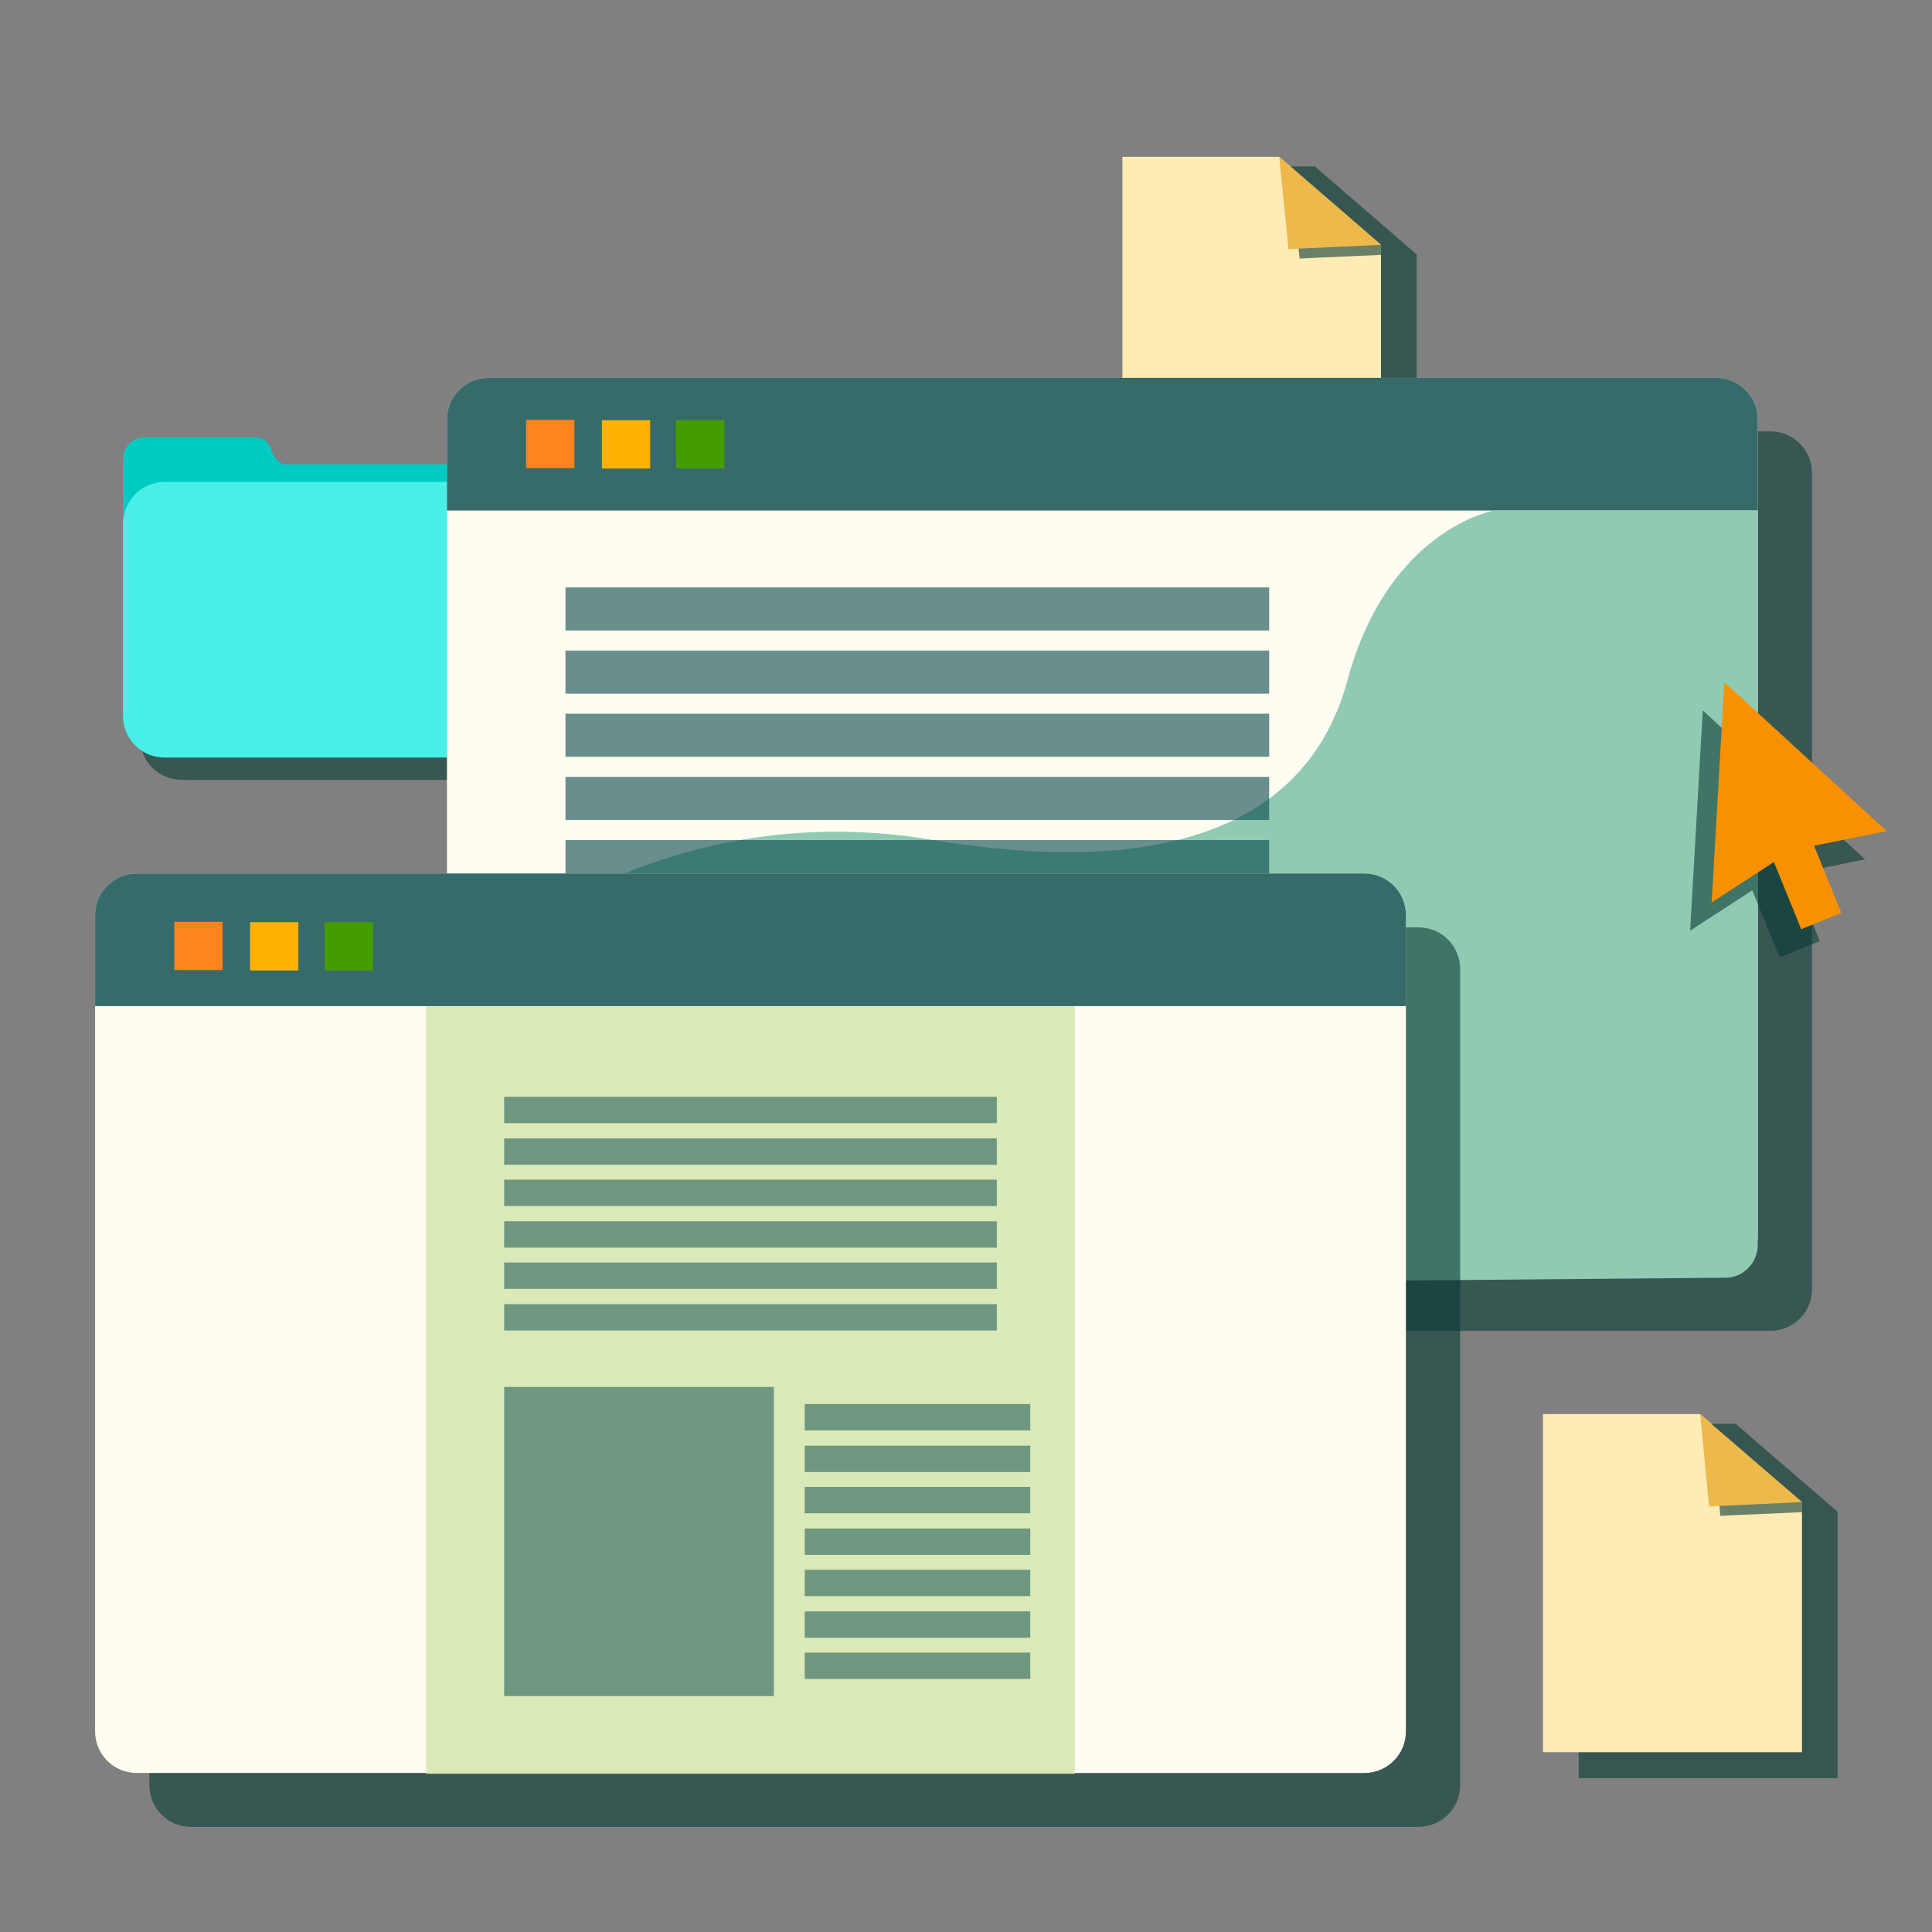 <?xml version="1.0" encoding="utf-8"?>
<!-- Generator: Adobe Illustrator 28.0.0, SVG Export Plug-In . SVG Version: 6.00 Build 0)  -->
<svg version="1.1" id="Lag_1" xmlns="http://www.w3.org/2000/svg" xmlns:xlink="http://www.w3.org/1999/xlink" x="0px" y="0px"
	 viewBox="0 0 520 520" style="enable-background:new 0 0 520 520;" xml:space="preserve">
<rect x="0" y="0" width="520" height="520" fill="#808080" stroke="none"/>
<style type="text/css">
	.st0{opacity:0.6;fill:#083B34;enable-background:new    ;}
	.st1{fill:#FFEBB4;}
	.st2{fill:#ECB94A;}
	.st3{opacity:0.6;}
	.st4{fill:#083B34;}
	.st5{fill:#00CBC3;}
	.st6{fill:#48EFE7;}
	.st7{fill:#FFFCF2;}
	.st8{opacity:0.8;fill:#044749;enable-background:new    ;}
	.st9{fill:#FF831F;}
	.st10{fill:#FFB300;}
	.st11{fill:#449C00;}
	.st12{fill:#90CAB3;}
	.st13{opacity:0.6;fill:#044749;enable-background:new    ;}
	.st14{fill:#DAE9B8;}
	.st15{opacity:0.5;fill:#044749;enable-background:new    ;}
	.st16{fill:#F79100;}
</style>
<g>
	<polygon class="st0" points="381.3,68.5 381.3,140.2 311.6,140.2 311.6,44.8 353.9,44.8 356.9,47.4 357.5,47.9 381.2,68.4 	"/>
	<polygon class="st1" points="371.7,65.9 371.7,133.2 302.1,133.2 302.1,42.2 344.3,42.2 347.3,44.8 347.9,45.3 371.6,65.8 	"/>
	<polygon class="st0" points="371.7,65.9 371.7,68.6 353.7,69.4 349.8,69.6 349.5,66.9 347.3,44.8 347.9,45.3 371.6,65.8 	"/>
	<polygon class="st2" points="371.7,65.9 371.6,65.9 350,66.9 349.5,66.9 346.8,67.1 344.3,42.2 347.3,44.8 347.9,45.3 371.6,65.8 	
		"/>
</g>
<g>
	<g class="st3">
		<path class="st4" d="M37.7,131H130c6.2,0,11.2,5,11.2,11.2V194c0,6.2-5,11.2-11.2,11.2H48.9c-6.2,0-11.2-5-11.2-11.2L37.7,131
			L37.7,131L37.7,131z"/>
		<path class="st4" d="M48.9,135.7H130c6.2,0,11.2,5,11.2,11.2v51.8c0,6.2-5,11.2-11.2,11.2H48.9c-6.2,0-11.2-5-11.2-11.2V147
			C37.7,140.8,42.7,135.7,48.9,135.7z"/>
	</g>
	<g>
		<path class="st5" d="M33.1,125h92.3c6.2,0,11.2,5,11.2,11.2V188c0,6.2-5,11.2-11.2,11.2H44.3c-6.2,0-11.2-5-11.2-11.2L33.1,125
			L33.1,125L33.1,125z"/>
		<path class="st6" d="M44.3,129.7h81.1c6.2,0,11.2,5,11.2,11.2v51.8c0,6.2-5,11.2-11.2,11.2H44.3c-6.2,0-11.2-5-11.2-11.2V141
			C33.1,134.8,38.1,129.7,44.3,129.7z"/>
		<path class="st5" d="M75.6,125H33.1v-1.4c0-3.3,2.6-5.9,5.9-5.9h29.3c6.2,0,3.3,5.9,8.4,7.3L75.6,125L75.6,125z"/>
	</g>
</g>
<g>
	<g class="st3">
		<path class="st4" d="M146.1,116.1h330.4c6.2,0,11.2,5,11.2,11.2v219.7c0,6.2-5,11.2-11.2,11.2H146.1c-6.2,0-11.2-5-11.2-11.2
			V127.4C134.9,121.2,139.9,116.1,146.1,116.1z"/>
	</g>
	<g>
		<g>
			<path class="st7" d="M131.5,101.7h330.4c6.2,0,11.2,5,11.2,11.2v219.7c0,6.2-5,11.2-11.2,11.2H131.5c-6.2,0-11.2-5-11.2-11.2
				V112.9C120.3,106.7,125.3,101.7,131.5,101.7z"/>
			<path class="st8" d="M131.5,101.7h330.4c6.2,0,11.2,5,11.2,11.2v24.5H120.3v-24.5C120.3,106.7,125.3,101.7,131.5,101.7
				L131.5,101.7z"/>
			<rect x="141.6" y="113" class="st9" width="13" height="13"/>
			<rect x="162" y="113.1" class="st10" width="13" height="13"/>
			<rect x="182" y="113.1" class="st11" width="13" height="13"/>
			<path class="st12" d="M120.3,265.6c0,0,50.7-52.9,130.3-39.6c60.7,10.2,101.2-2.4,112.1-43c11-40.6,39.4-45.6,39.4-45.6h71v197.7
				c0,4.8-3.9,8.8-8.7,8.8l-335.3,2.9c-4.9,0-8.9-3.9-8.9-8.8L120.3,265.6L120.3,265.6z"/>
		</g>
		<rect x="152.2" y="158.1" class="st13" width="189.4" height="11.6"/>
		<rect x="152.2" y="175.1" class="st13" width="189.4" height="11.6"/>
		<rect x="152.2" y="192.1" class="st13" width="189.4" height="11.6"/>
		<rect x="152.2" y="209.1" class="st13" width="189.4" height="11.6"/>
		<rect x="152.2" y="226.1" class="st13" width="189.4" height="11.6"/>
		<rect x="152.2" y="243.1" class="st13" width="189.4" height="11.6"/>
	</g>
</g>
<g class="st3">
	<path class="st4" d="M51.4,249.6h330.4c6.2,0,11.2,5,11.2,11.2v219.7c0,6.2-5,11.2-11.2,11.2H51.4c-6.2,0-11.2-5-11.2-11.2V260.9
		C40.2,254.6,45.2,249.6,51.4,249.6z"/>
</g>
<g>
	<path class="st7" d="M36.8,235.1h330.4c6.2,0,11.2,5,11.2,11.2v219.7c0,6.2-5,11.2-11.2,11.2H36.8c-6.2,0-11.2-5-11.2-11.2V246.4
		C25.6,240.2,30.6,235.1,36.8,235.1z"/>
	<rect x="114.7" y="270.9" class="st14" width="174.6" height="206.5"/>
	<path class="st8" d="M36.8,235.1h330.4c6.2,0,11.2,5,11.2,11.2v24.5H25.6v-24.5C25.6,240.2,30.6,235.1,36.8,235.1L36.8,235.1z"/>
	<rect x="46.9" y="248.1" class="st9" width="13" height="13"/>
	<rect x="67.3" y="248.2" class="st10" width="13" height="13"/>
	<rect x="87.4" y="248.2" class="st11" width="13" height="13"/>
	<rect x="135.7" y="295.2" class="st15" width="132.6" height="7.1"/>
	<rect x="135.7" y="306.4" class="st15" width="132.6" height="7.1"/>
	<rect x="135.7" y="317.5" class="st15" width="132.6" height="7.1"/>
	<rect x="135.7" y="328.7" class="st15" width="132.6" height="7.1"/>
	<rect x="135.7" y="339.8" class="st15" width="132.6" height="7.1"/>
	<rect x="135.7" y="351" class="st15" width="132.6" height="7.1"/>
	<rect x="135.7" y="373.3" class="st15" width="72.6" height="83.2"/>
	<rect x="216.6" y="377.9" class="st15" width="60.7" height="7.1"/>
	<rect x="216.6" y="389.1" class="st15" width="60.7" height="7.1"/>
	<rect x="216.6" y="400.2" class="st15" width="60.7" height="7.1"/>
	<rect x="216.6" y="411.4" class="st15" width="60.7" height="7.1"/>
	<rect x="216.6" y="422.5" class="st15" width="60.7" height="7.1"/>
	<rect x="216.6" y="433.7" class="st15" width="60.7" height="7.1"/>
	<rect x="216.6" y="444.8" class="st15" width="60.7" height="7.1"/>
</g>
<g>
	<g class="st3">
		<polygon class="st4" points="458.3,191.2 454.9,250.5 476.6,236.4 502,231.3 		"/>
		<polygon class="st4" points="489.8,253.3 479,257.7 465.5,224.6 476.4,220.1 		"/>
	</g>
	<g>
		<polygon class="st16" points="464.1,183.6 460.7,242.9 482.4,228.8 507.8,223.7 		"/>
		<polygon class="st16" points="495.6,245.7 484.8,250.1 471.3,216.9 482.1,212.5 		"/>
	</g>
</g>
<g>
	<polygon class="st0" points="494.6,406.9 494.6,478.6 424.9,478.6 424.9,383.2 467.1,383.2 470.2,385.8 470.7,386.3 494.5,406.8 	
		"/>
	<polygon class="st1" points="485,404.3 485,471.6 415.3,471.6 415.3,380.6 457.6,380.6 460.6,383.2 461.1,383.7 484.9,404.2 	"/>
	<polygon class="st0" points="485,404.3 485,407 467,407.8 463,408 462.8,405.3 460.6,383.2 461.1,383.7 484.9,404.2 	"/>
	<polygon class="st2" points="485,404.3 484.9,404.3 463.3,405.3 462.8,405.3 460,405.5 457.6,380.6 460.6,383.2 461.1,383.7 
		484.9,404.2 	"/>
</g>
</svg>
